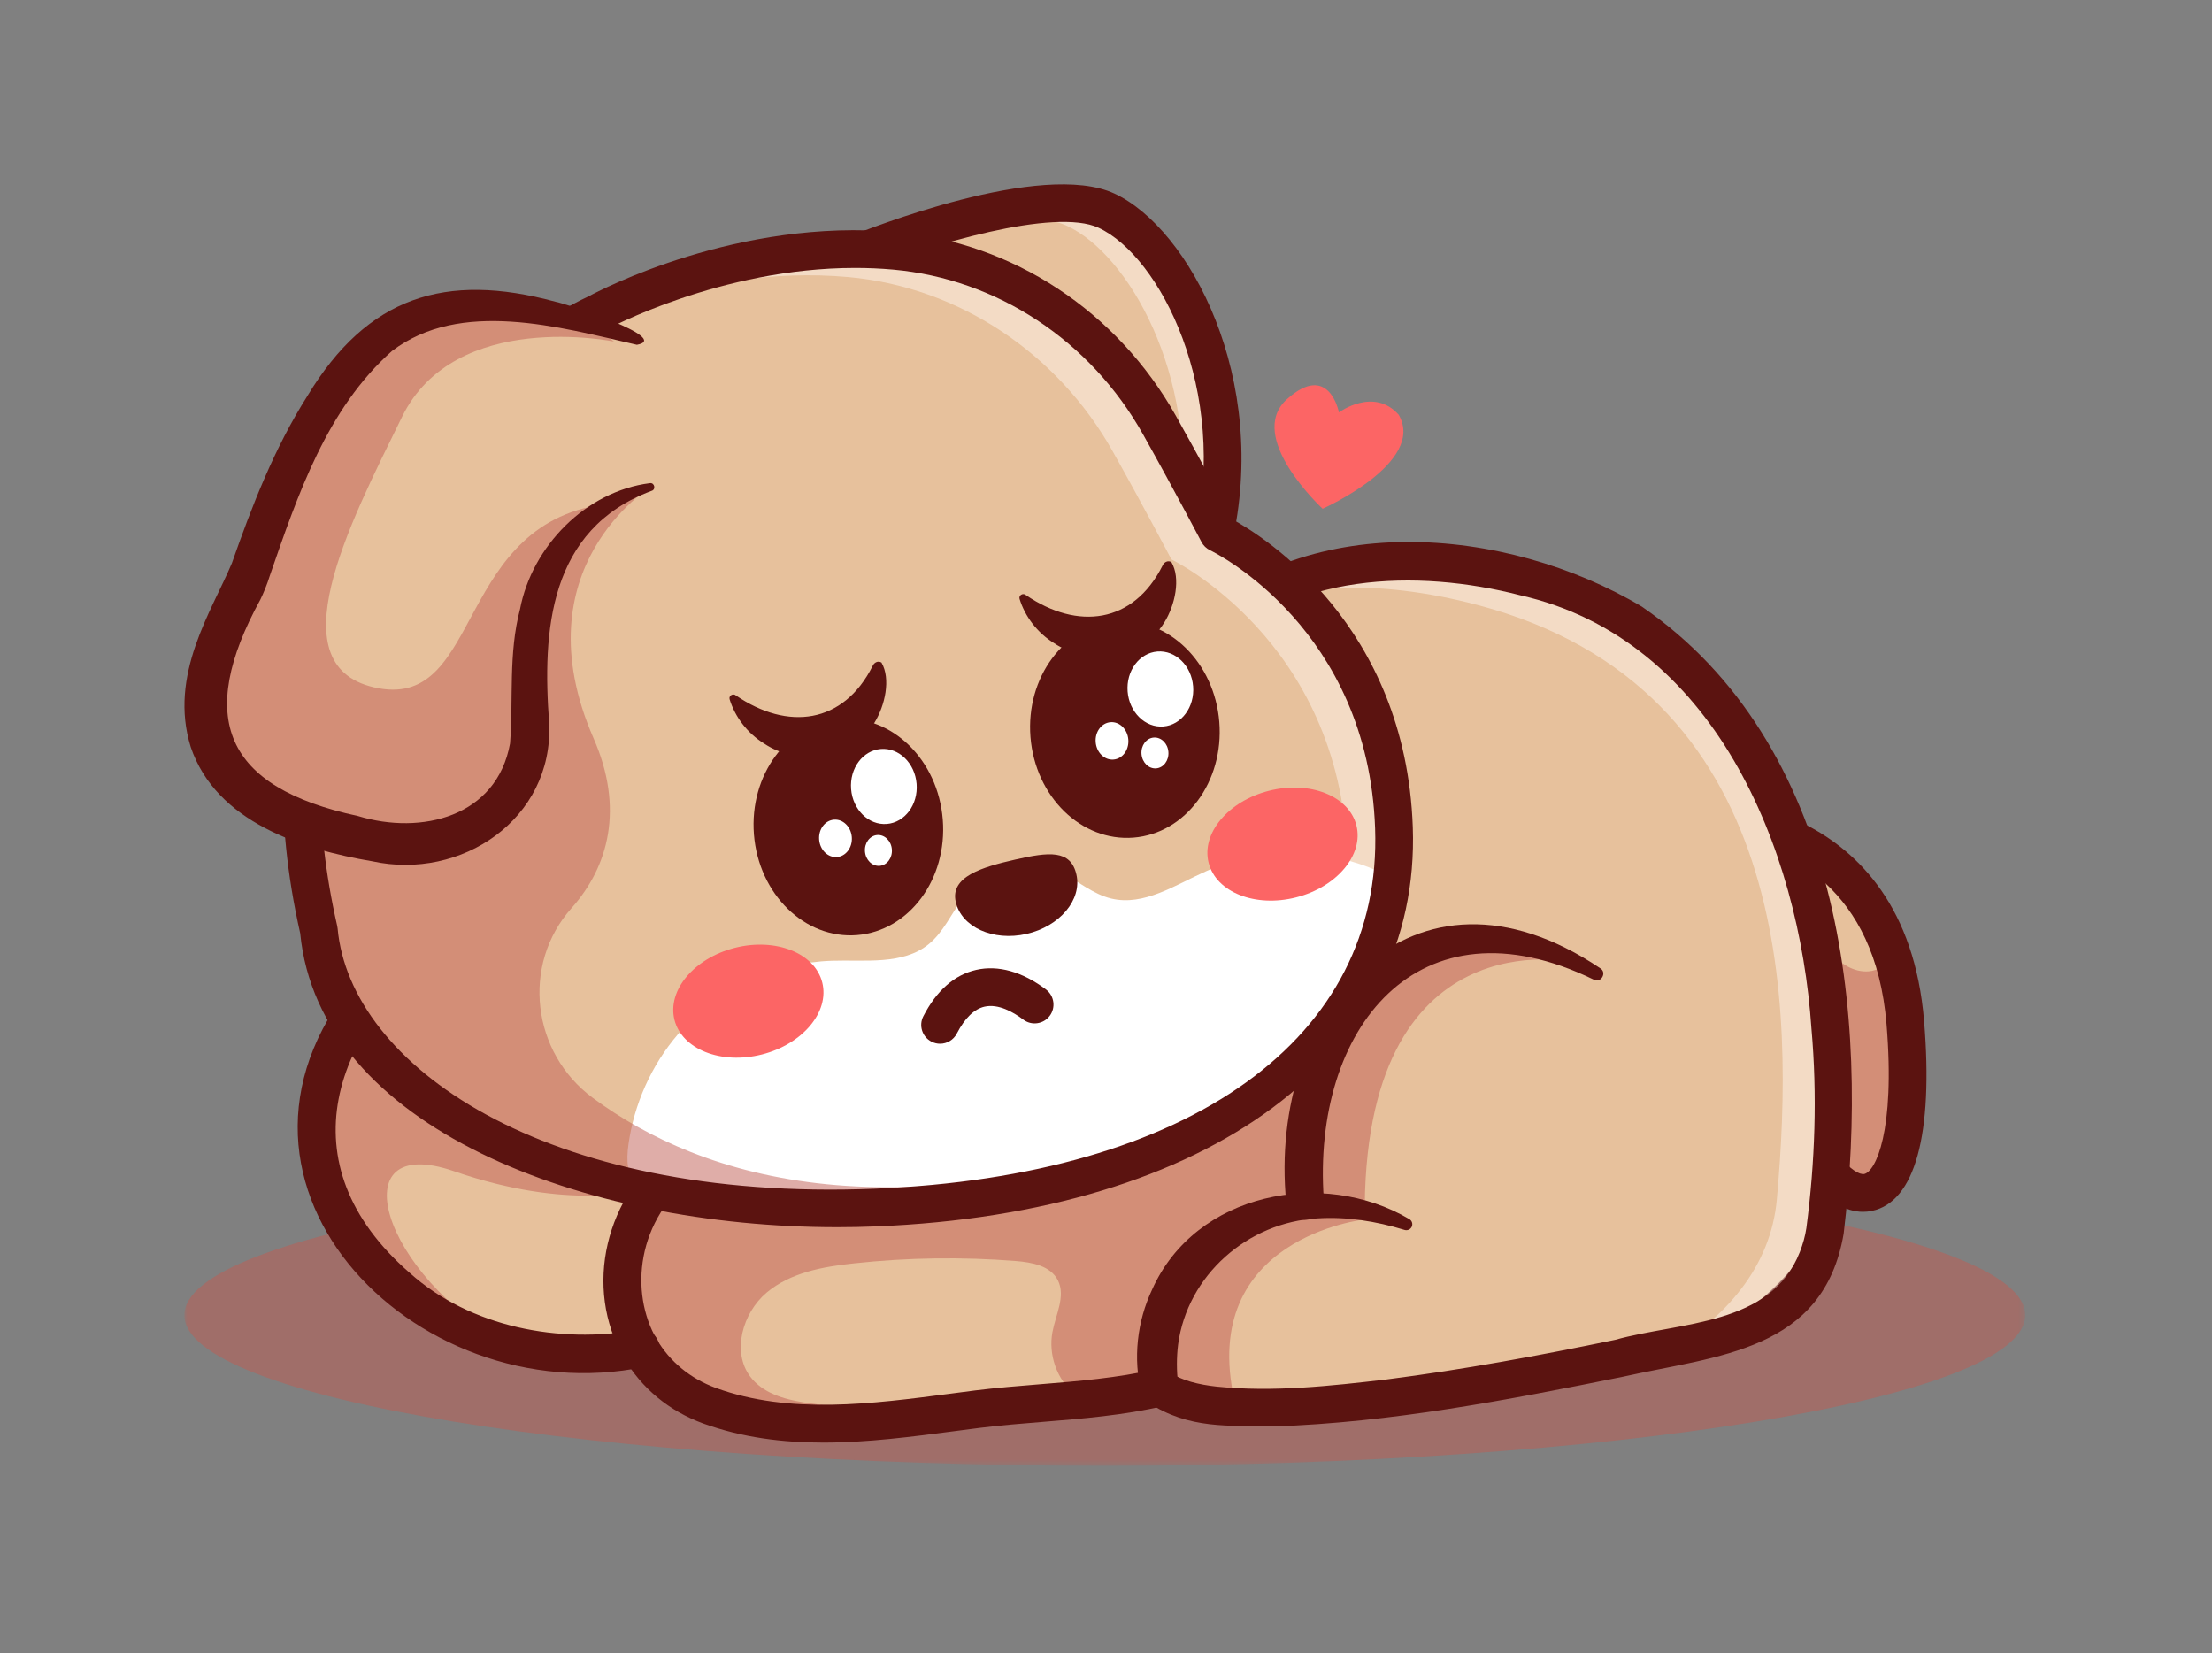<svg width="360" height="269" viewBox="0 0 360 269" fill="none" xmlns="http://www.w3.org/2000/svg">
<rect x="0" y="0" width="360" height="269" fill="#808080" stroke="none"/>
<mask id="mask0_19_467" style="mask-type:luminance" maskUnits="userSpaceOnUse" x="30" y="189" width="300" height="50">
<path d="M30 189.503H329.608V238.525H30V189.503Z" fill="white"/>
</mask>
<g mask="url(#mask0_19_467)">
<g opacity="0.5">
<path d="M329.608 214.014C329.608 227.552 262.539 238.526 179.804 238.526C97.07 238.526 30 227.552 30 214.014C30 200.477 97.07 189.503 179.804 189.503C262.539 189.503 329.608 200.477 329.608 214.014Z" fill="#BF5B51"/>
</g>
</g>
<path d="M276.671 132.946C276.671 132.946 307.241 131.992 310.087 166.409C312.933 200.826 298.839 202.005 290.282 176.533C281.725 151.061 284.77 143.675 276.671 132.946Z" fill="#E7C19C"/>
<mask id="mask1_19_467" style="mask-type:luminance" maskUnits="userSpaceOnUse" x="278" y="133" width="33" height="62">
<path d="M278.84 133.236H310.46V194.121H278.84V133.236Z" fill="white"/>
</mask>
<g mask="url(#mask1_19_467)">
<g opacity="0.5">
<path d="M307.977 155.562C307.212 156.942 305.677 157.963 304.065 158.072C301.684 158.231 299.412 156.804 297.974 154.9C296.537 152.995 295.798 150.664 295.176 148.361C294.71 146.637 294.293 144.86 294.459 143.082C294.596 141.617 295.222 140.165 296.294 139.189C290.687 135.208 284.664 133.756 280.788 133.236C279.875 134.039 279.271 135.073 278.84 136.209C284.238 145.406 282.616 153.713 290.282 176.533C294.263 188.384 299.441 194.457 303.555 194.108C303.618 194.1 303.681 194.094 303.744 194.086C308.372 193.466 311.589 184.569 310.087 166.409C309.748 162.307 309.005 158.721 307.977 155.562Z" fill="#BF5B51"/>
</g>
</g>
<path d="M282.557 136.602C284.823 141.155 285.73 145.67 286.861 151.305C288.061 157.287 289.554 164.729 293.19 175.556C297.323 187.862 301.902 191.305 303.394 191.045C305.207 190.671 308.48 184.219 307.029 166.662C305.179 144.295 290.832 138.233 282.557 136.602ZM303.206 197.201C297.402 197.201 291.574 190.012 287.375 177.509C283.615 166.316 282.077 158.662 280.844 152.513C279.32 144.913 278.398 140.326 274.221 134.794C273.531 133.879 273.408 132.655 273.904 131.621C274.399 130.586 275.429 129.915 276.575 129.879C276.915 129.869 310.094 129.26 313.144 166.156C314.672 184.635 311.649 195.609 304.633 197.054C304.157 197.153 303.682 197.201 303.206 197.201Z" fill="#5B1310"/>
<path d="M188.718 225.801C179.103 228.054 168.822 228.098 159.091 229.311C144.715 231.132 129.472 233.82 115.475 228.75C110.352 226.874 106.586 223.525 104.205 219.447C104.205 219.447 73.24 226.395 56.266 199.687C39.292 172.98 71.707 150.37 71.707 150.37C124.166 188.183 182.431 174.39 194.879 104.4C194.879 104.4 211.066 83.996 249.554 94.207C300.672 107.773 301.034 159.296 298.166 190.912C295.328 222.498 239.998 235.356 188.718 225.801Z" fill="#E7C19C"/>
<mask id="mask2_19_467" style="mask-type:luminance" maskUnits="userSpaceOnUse" x="64" y="91" width="236" height="130">
<path d="M64.962 91.346H299.126V220.883H64.962V91.346Z" fill="white"/>
</mask>
<g mask="url(#mask2_19_467)">
<g opacity="0.5">
<path d="M150.573 166.965C127.482 175.635 98.826 169.917 71.707 150.37C71.707 150.37 68.679 152.488 64.962 156.179C95.067 176.976 126.817 180.863 150.573 166.965Z" fill="#FFF6EE"/>
<path d="M249.554 94.207C225.468 87.817 210.117 93.416 202 98.502C210.83 95.44 223.501 93.945 240.566 98.472C291.683 112.038 292.046 163.562 289.178 195.178C288.206 205.992 281.077 214.608 270.069 220.883C286.094 214.515 296.951 204.437 298.166 190.912C301.034 159.296 300.672 107.772 249.554 94.207Z" fill="#FFF6EE"/>
</g>
</g>
<mask id="mask3_19_467" style="mask-type:luminance" maskUnits="userSpaceOnUse" x="100" y="161" width="118" height="72">
<path d="M100.825 161.715H217.911V232.665H100.825V161.715Z" fill="white"/>
</mask>
<g mask="url(#mask3_19_467)">
<g opacity="0.5">
<path d="M209.952 162.665C198.893 160.174 187.345 162.944 176.658 166.786C165.972 170.628 155.573 175.576 144.425 177.638C138.164 178.797 131.759 179.024 125.522 180.312C119.285 181.6 113.023 184.112 108.78 188.953C104.992 193.276 103.189 198.99 101.485 204.521C99.951 209.499 101.402 214.926 102.681 219.975C102.899 220.836 105.049 221.53 105.049 221.53C107.578 225.515 111.464 228.718 116.652 230.398C124.997 233.069 133.677 233.028 142.323 232.065C141.715 231.436 141.02 230.893 140.276 230.484C137.394 228.904 134.008 228.71 130.774 228.201C127.54 227.691 124.114 226.677 122.114 224.036C119.031 219.964 120.874 213.619 124.77 210.344C128.666 207.069 133.924 206.136 138.942 205.591C147.706 204.639 156.555 204.51 165.34 205.207C167.948 205.414 170.976 205.974 172.171 208.347C173.467 210.925 171.811 213.937 171.28 216.785C170.594 220.472 172.023 224.488 174.868 226.863C175.066 227.029 175.285 227.166 175.495 227.314C180.316 226.692 185.115 225.939 189.738 224.669C189.993 224.707 190.248 224.735 190.503 224.772C191.234 222.109 191.343 219.21 191.453 216.416C191.615 212.3 191.984 207.897 194.505 204.676C198.273 199.864 205.636 199.223 209.311 194.336C210.528 192.717 211.226 190.764 211.906 188.846C213.51 184.319 215.114 179.792 216.717 175.266C217.546 172.926 218.381 170.364 217.598 168.01C216.558 164.885 213.11 163.377 209.952 162.665Z" fill="#BF5B51"/>
</g>
</g>
<mask id="mask4_19_467" style="mask-type:luminance" maskUnits="userSpaceOnUse" x="188" y="153" width="69" height="75">
<path d="M188.379 153.61H256.229V227.881H188.379V153.61Z" fill="white"/>
</mask>
<g mask="url(#mask4_19_467)">
<g opacity="0.5">
<path d="M256.229 156.588C256.229 156.588 221.539 148.651 222.112 198.439C222.112 198.439 194.956 201.356 200.91 227.88L188.38 223.47C188.38 223.47 187.964 198.427 210.802 196.24C210.802 196.24 211.535 140.282 256.229 156.588Z" fill="#BF5B51"/>
</g>
</g>
<mask id="mask5_19_467" style="mask-type:luminance" maskUnits="userSpaceOnUse" x="51" y="150" width="74" height="69">
<path d="M51.348 150.37H124.243V218.835H51.348V150.37Z" fill="white"/>
</mask>
<g mask="url(#mask5_19_467)">
<g opacity="0.5">
<path d="M73.916 190.601C92.666 197.088 103.996 193.661 103.996 193.661L124.243 171.372L123.371 170.721C106.736 169.584 88.913 162.773 71.707 150.37C71.707 150.37 39.291 172.98 56.266 199.688C63.716 211.411 73.862 216.647 82.902 218.835C62 207.406 55.167 184.114 73.916 190.601Z" fill="#BF5B51"/>
</g>
</g>
<path d="M209.338 195.745C206.217 164.192 229.837 136.971 260.465 157.583C261.556 158.279 260.574 160.017 259.416 159.432C230.76 145.469 213.459 167.45 215.45 195.202C215.758 199.205 209.744 199.773 209.338 195.745Z" fill="#5B1310"/>
<path d="M104.877 222.44C67.098 230.243 29.448 191.327 59.145 157.977C62.389 154.215 65.823 150.89 69.952 147.854C71.01 147.076 72.413 147.104 73.427 147.827C94.496 163.057 122.404 173.327 147.898 164.687C160.224 160.506 170.742 151.841 177.94 140.866C185.227 129.888 189.428 116.983 191.859 103.863C191.927 103.361 192.145 102.849 192.476 102.493C211.749 82.55 245.168 85.562 267.224 98.724C299.468 120.89 304.365 164.869 300.052 200.753C296.78 219.912 279.569 220.58 264.1 224.041C245.349 227.826 226.455 231.484 207.21 232.127C200.038 231.921 193.512 232.647 186.798 228.192C186.262 227.821 185.909 227.277 185.774 226.687C184.372 221.094 185.053 215.038 187.51 209.841C194.559 194.05 215.27 190.07 229.333 198.366C229.806 198.615 229.987 199.2 229.738 199.673C229.517 200.091 229.029 200.28 228.593 200.146C223.915 198.708 219.105 197.962 214.448 198.263C203.079 198.856 193.235 207.538 191.737 218.779C191.466 220.911 191.487 223.047 191.725 225.191L190.667 223.432C192.168 224.599 195.144 225.342 198.029 225.644C207.168 226.575 216.491 225.551 225.681 224.473C238.111 222.881 250.511 220.599 262.848 218.034C273.502 215.064 288.229 215.781 292.927 203.722C293.412 202.472 293.787 201.175 293.984 199.843C295.398 189.128 295.77 178.177 294.812 167.409C292.822 137.851 278.888 104.001 247.437 96.874C230.64 92.534 209.92 93.16 197.283 106.307L197.9 104.938C193.364 132.407 177.992 161.275 149.879 170.494C122.253 179.852 92.463 169.126 69.914 152.859L73.462 152.886C53.981 167.495 46.26 189.406 66.693 207.148C76.512 215.979 91.098 218.718 103.786 216.409C107.782 215.778 108.773 221.659 104.877 222.44Z" fill="#5B1310"/>
<path d="M133.987 234.751C127.4 234.751 120.84 233.957 114.428 231.635C108.883 229.604 104.435 225.925 101.554 220.995C94.906 209.536 98.42 194.514 109.726 186.044C111.083 185.028 113.005 185.305 114.021 186.659C115.037 188.015 114.761 189.939 113.405 190.954C103.361 198.48 102.536 210.459 106.857 217.907C109.004 221.583 112.351 224.338 116.529 225.869C128.552 230.221 141.889 228.468 154.787 226.777L158.706 226.267C162.176 225.835 165.739 225.545 169.186 225.267C175.478 224.756 181.984 224.227 188.018 222.815C189.659 222.425 191.318 223.451 191.705 225.102C192.091 226.752 191.067 228.402 189.418 228.789C182.937 230.306 176.199 230.853 169.684 231.382C166.301 231.656 162.803 231.941 159.47 232.356L155.587 232.86C148.461 233.797 141.207 234.751 133.987 234.751Z" fill="#5B1310"/>
<path d="M139.098 41.443C139.098 41.443 169.112 29.186 180.078 34.281C191.043 39.377 203.425 62.265 197.439 87.993" fill="#E7C19C"/>
<mask id="mask6_19_467" style="mask-type:luminance" maskUnits="userSpaceOnUse" x="139" y="33" width="61" height="55">
<path d="M139.098 33.041H199.002V87.993H139.098V33.041Z" fill="white"/>
</mask>
<g mask="url(#mask6_19_467)">
<g opacity="0.5">
<path d="M180.078 34.281C169.113 29.186 139.098 41.443 139.098 41.443L139.184 41.511C148.639 38.23 165.912 33.157 173.668 36.761C183.669 41.408 194.802 60.867 192.149 83.772L197.439 87.993C203.425 62.265 191.043 39.377 180.078 34.281Z" fill="#FFF6EE"/>
</g>
</g>
<path d="M197.442 91.062C197.212 91.062 196.978 91.036 196.744 90.983C195.094 90.597 194.068 88.95 194.451 87.299C199.958 63.634 188.85 41.74 178.784 37.063C171.694 33.768 151.388 39.742 140.258 44.284C138.694 44.921 136.898 44.172 136.258 42.603C135.618 41.035 136.37 39.245 137.939 38.603C141.138 37.297 169.535 26.001 181.37 31.5C193.565 37.166 206.715 61.664 200.428 88.689C200.099 90.106 198.837 91.062 197.442 91.062Z" fill="#5B1310"/>
<path d="M97.155 50.975C97.155 50.975 119.887 38.496 145.643 40.817C163.761 42.45 179.793 53.306 188.697 69.169C193.764 78.197 198.256 86.771 198.256 86.771C198.256 86.771 225.624 99.896 226.864 134.69C228.104 169.485 196.719 194.327 142.411 196.508C88.103 198.69 54.157 175.988 51.891 151.376C35.31 78.625 97.155 50.975 97.155 50.975Z" fill="#E7C19C"/>
<mask id="mask7_19_467" style="mask-type:luminance" maskUnits="userSpaceOnUse" x="89" y="40" width="138" height="146">
<path d="M89.73 40.529H226.899V185.101H89.73V40.529Z" fill="white"/>
</mask>
<g mask="url(#mask7_19_467)">
<g opacity="0.5">
<path d="M226.864 134.69C225.624 99.896 198.257 86.771 198.257 86.771C198.257 86.771 193.765 78.197 188.697 69.169C179.793 53.306 163.761 42.45 145.643 40.817C119.887 38.496 97.155 50.975 97.155 50.975C97.155 50.975 94.189 52.302 89.731 55.137C91.652 54.114 113.436 42.863 138.029 45.08C156.147 46.712 172.179 57.569 181.083 73.432C186.151 82.459 190.643 91.034 190.643 91.034C190.643 91.034 218.01 104.159 219.25 138.953C219.93 158.029 210.783 174.103 193.448 185.102C215.712 174.227 227.638 156.396 226.864 134.69Z" fill="#FFF6EE"/>
</g>
</g>
<path d="M222.868 141.172C214.399 137.864 204.613 138.085 196.301 141.771C191.298 143.989 186.18 147.495 180.858 146.222C177.899 145.515 175.499 143.417 172.795 142.022C168.188 139.644 159.613 142.308 156.6 146.324C154.774 148.759 153.528 151.694 151.172 153.621C146.937 157.086 140.803 156.162 135.334 156.345C126.246 156.651 117.342 160.717 111.161 167.385C106.637 172.265 103.614 178.492 102.468 185.039C101.929 188.12 101.902 190.336 103.04 191.9C114.851 194.719 128.528 196.078 143.82 195.464C156.456 194.956 167.834 193.207 177.866 190.406C177.955 190.229 178.008 190.035 178.084 189.851C180.668 189.251 183.282 188.586 185.943 187.816C210.015 179.02 224.655 163.33 227.702 143.537C226.155 142.626 224.543 141.825 222.868 141.172Z" fill="white"/>
<mask id="mask8_19_467" style="mask-type:luminance" maskUnits="userSpaceOnUse" x="49" y="71" width="151" height="126">
<path d="M49.067 71.163H199.75V196.654H49.067V71.163Z" fill="white"/>
</mask>
<g mask="url(#mask8_19_467)">
<g opacity="0.5">
<path d="M199.75 181.675C145.983 202.129 114.072 191.66 96.472 178.657C86.538 171.317 84.798 156.986 93.022 147.77C99.062 141 101.584 131.533 96.619 120.182C84.459 92.385 105.894 79.254 105.894 79.254L70.692 71.163C56.32 86.986 43.112 112.856 51.891 151.376C54.157 175.988 88.103 198.69 142.411 196.508C166.191 195.553 185.574 190.252 199.75 181.675Z" fill="#BF5B51"/>
</g>
</g>
<path d="M139.169 43.599C117.243 43.599 98.831 53.556 98.632 53.665C98.559 53.704 98.483 53.741 98.41 53.775C95.98 54.867 39.075 81.341 54.883 150.694C54.913 150.826 54.934 150.959 54.946 151.094C56.986 173.243 88.324 195.598 142.288 193.444C193.781 191.374 225.014 168.903 223.798 134.8C222.642 102.376 197.973 90.044 196.923 89.535C196.333 89.248 195.842 88.777 195.538 88.194C195.493 88.109 191.008 79.554 186.021 70.672C177.457 55.411 162.259 45.394 145.367 43.873C143.281 43.685 141.207 43.599 139.169 43.599ZM136.256 199.7C95.012 199.702 51.955 183.555 48.856 151.863C40.097 113.161 53.312 87.037 65.952 71.926C79.177 56.114 94.197 48.956 95.785 48.228C97.749 47.169 120.164 35.446 145.919 37.762C164.825 39.465 181.818 50.645 191.372 67.668C195.483 74.989 199.255 82.09 200.523 84.491C205.602 87.255 228.756 101.632 229.93 134.581C231.259 171.877 196.954 197.387 142.533 199.574C140.451 199.658 138.354 199.7 136.256 199.7Z" fill="#5B1310"/>
<path d="M153.434 133.357C154.208 143.069 147.955 151.491 139.469 152.167C130.983 152.843 123.477 145.516 122.703 135.803C121.93 126.091 128.182 117.669 136.669 116.993C145.155 116.317 152.661 123.644 153.434 133.357Z" fill="#5B1310"/>
<path d="M149.175 127.556C149.443 130.926 147.274 133.847 144.33 134.081C141.386 134.316 138.783 131.774 138.514 128.405C138.246 125.035 140.415 122.114 143.359 121.88C146.302 121.645 148.906 124.187 149.175 127.556Z" fill="white"/>
<path d="M138.629 136.213C138.763 137.893 137.681 139.349 136.214 139.466C134.746 139.583 133.449 138.316 133.315 136.637C133.181 134.957 134.262 133.501 135.73 133.384C137.197 133.267 138.495 134.534 138.629 136.213Z" fill="white"/>
<path d="M145.15 138.216C145.26 139.6 144.369 140.8 143.16 140.897C141.951 140.993 140.881 139.949 140.771 138.565C140.661 137.181 141.551 135.981 142.761 135.884C143.97 135.788 145.04 136.832 145.15 138.216Z" fill="white"/>
<path d="M198.44 117.495C199.213 127.207 192.96 135.629 184.475 136.305C175.988 136.981 168.482 129.654 167.708 119.941C166.935 110.229 173.188 101.807 181.674 101.131C190.16 100.455 197.666 107.782 198.44 117.495Z" fill="#5B1310"/>
<path d="M194.18 111.694C194.448 115.064 192.279 117.985 189.335 118.219C186.392 118.454 183.788 115.912 183.519 112.543C183.251 109.173 185.42 106.252 188.364 106.017C191.307 105.783 193.911 108.325 194.18 111.694Z" fill="white"/>
<path d="M183.634 120.351C183.768 122.031 182.687 123.487 181.219 123.604C179.751 123.721 178.454 122.454 178.32 120.774C178.186 119.095 179.267 117.639 180.735 117.522C182.202 117.405 183.5 118.672 183.634 120.351Z" fill="white"/>
<path d="M190.155 122.354C190.265 123.738 189.374 124.938 188.165 125.035C186.956 125.131 185.886 124.087 185.776 122.703C185.666 121.319 186.557 120.119 187.766 120.022C188.975 119.926 190.045 120.97 190.155 122.354Z" fill="white"/>
<path d="M103.987 55.304C103.987 55.304 76.931 43.931 63.212 53.877C49.494 63.824 42.378 88.738 40.137 94.573C37.897 100.408 17.123 129.852 62.458 137.064C65.08 137.352 67.488 137.331 69.684 137.091C79.54 136.011 86.815 127.353 86.312 117.451C85.925 109.804 86.159 99.69 89.209 93.125C94.668 81.377 105.894 79.254 105.894 79.254" fill="#E7C19C"/>
<mask id="mask9_19_467" style="mask-type:luminance" maskUnits="userSpaceOnUse" x="33" y="49" width="67" height="89">
<path d="M33.452 49.798H99.945V137.275H33.452V49.798Z" fill="white"/>
</mask>
<g mask="url(#mask9_19_467)">
<g opacity="0.5">
<path d="M86.313 117.45C85.925 109.804 86.158 99.69 89.209 93.125C91.876 87.387 95.914 83.955 99.352 81.936C73.949 84.551 78.676 115.108 61.633 112.008C44.59 108.907 56.817 85.373 65.445 67.804C74.072 50.236 99.945 55.584 99.945 55.584L96.18 52.652C87.121 50.04 72.275 47.307 63.213 53.877C49.494 63.824 42.378 88.738 40.138 94.573C37.897 100.407 17.123 129.852 62.458 137.064C65.08 137.352 67.488 137.331 69.684 137.091C79.541 136.011 86.815 127.353 86.313 117.45Z" fill="#BF5B51"/>
</g>
</g>
<path d="M103.65 56.107C90.997 53.197 74.953 48.632 63.786 57.121C53.197 66.51 48.477 80.465 43.872 93.796C43.55 94.894 42.849 96.613 42.377 97.559C31.822 116.818 36.472 128.116 58.241 132.787C68.604 135.951 80.848 132.918 83.009 120.986C83.569 113.699 82.718 106.405 84.633 99.123C86.603 88.864 95.36 79.942 105.775 78.621C106.544 78.511 106.792 79.702 106.014 79.887C89.343 86.123 88.225 102.598 89.384 117.76C90.034 133.295 75.066 143.329 60.565 140.154C49.188 138.229 35.177 133.8 31.041 121.567C27.372 109.813 34.518 99.363 37.737 91.642C40.974 82.447 44.586 73.006 50.036 64.419C59.784 48.279 72.482 44.234 90.405 49.103C91.859 49.334 109.473 55.053 103.65 56.107Z" fill="#5B1310"/>
<path d="M152.993 169.848C152.519 169.848 152.037 169.739 151.586 169.505C150.082 168.728 149.492 166.876 150.271 165.371C152.443 161.17 155.337 158.633 158.874 157.828C162.451 157.016 166.387 158.116 170.234 161.019C171.585 162.041 171.854 163.964 170.834 165.317C169.814 166.665 167.89 166.938 166.536 165.917C164.895 164.677 162.465 163.309 160.234 163.811C158.543 164.196 157.024 165.669 155.72 168.19C155.175 169.245 154.104 169.848 152.993 169.848Z" fill="#5B1310"/>
<path d="M166.97 96.843C175.366 102.574 184.45 101.517 189.219 92.013C189.459 91.46 190.104 91.134 190.65 91.478C192.185 94.112 191.256 98.453 189.485 101.303C185.843 107.26 177.061 108.384 171.544 104.655C168.803 102.964 166.815 100.308 165.937 97.466C165.745 96.858 166.52 96.422 166.97 96.843Z" fill="#5B1310"/>
<path d="M119.779 113.181C128.176 118.913 137.26 117.856 142.028 108.352C142.268 107.799 142.914 107.473 143.46 107.816C144.995 110.45 144.066 114.793 142.294 117.642C138.652 123.599 129.87 124.723 124.353 120.993C121.612 119.303 119.624 116.647 118.747 113.805C118.555 113.197 119.329 112.761 119.779 113.181Z" fill="#5B1310"/>
<path d="M175.183 142.315C176.115 146.423 172.474 150.751 167.051 151.981C161.628 153.211 156.477 150.877 155.545 146.769C154.613 142.661 159.821 141.106 165.244 139.876C170.667 138.646 174.251 138.206 175.183 142.315Z" fill="#5B1310"/>
<path d="M133.818 159.871C135.033 164.663 130.634 169.912 123.993 171.595C117.352 173.279 110.983 170.758 109.769 165.966C108.554 161.174 112.954 155.925 119.594 154.242C126.235 152.558 132.604 155.079 133.818 159.871Z" fill="#FC6565"/>
<path d="M220.752 134.309C221.967 139.102 217.568 144.351 210.927 146.034C204.286 147.717 197.917 145.197 196.703 140.405C195.488 135.613 199.888 130.363 206.529 128.68C213.169 126.997 219.538 129.517 220.752 134.309Z" fill="#FC6565"/>
<path d="M217.911 67.109C217.911 67.109 223.578 62.914 227.643 67.504C232.123 75.279 215.255 82.79 215.255 82.79C215.255 82.79 202.605 71.104 209.457 64.955C216.31 58.807 217.911 67.109 217.911 67.109Z" fill="#FC6565"/>
</svg>
